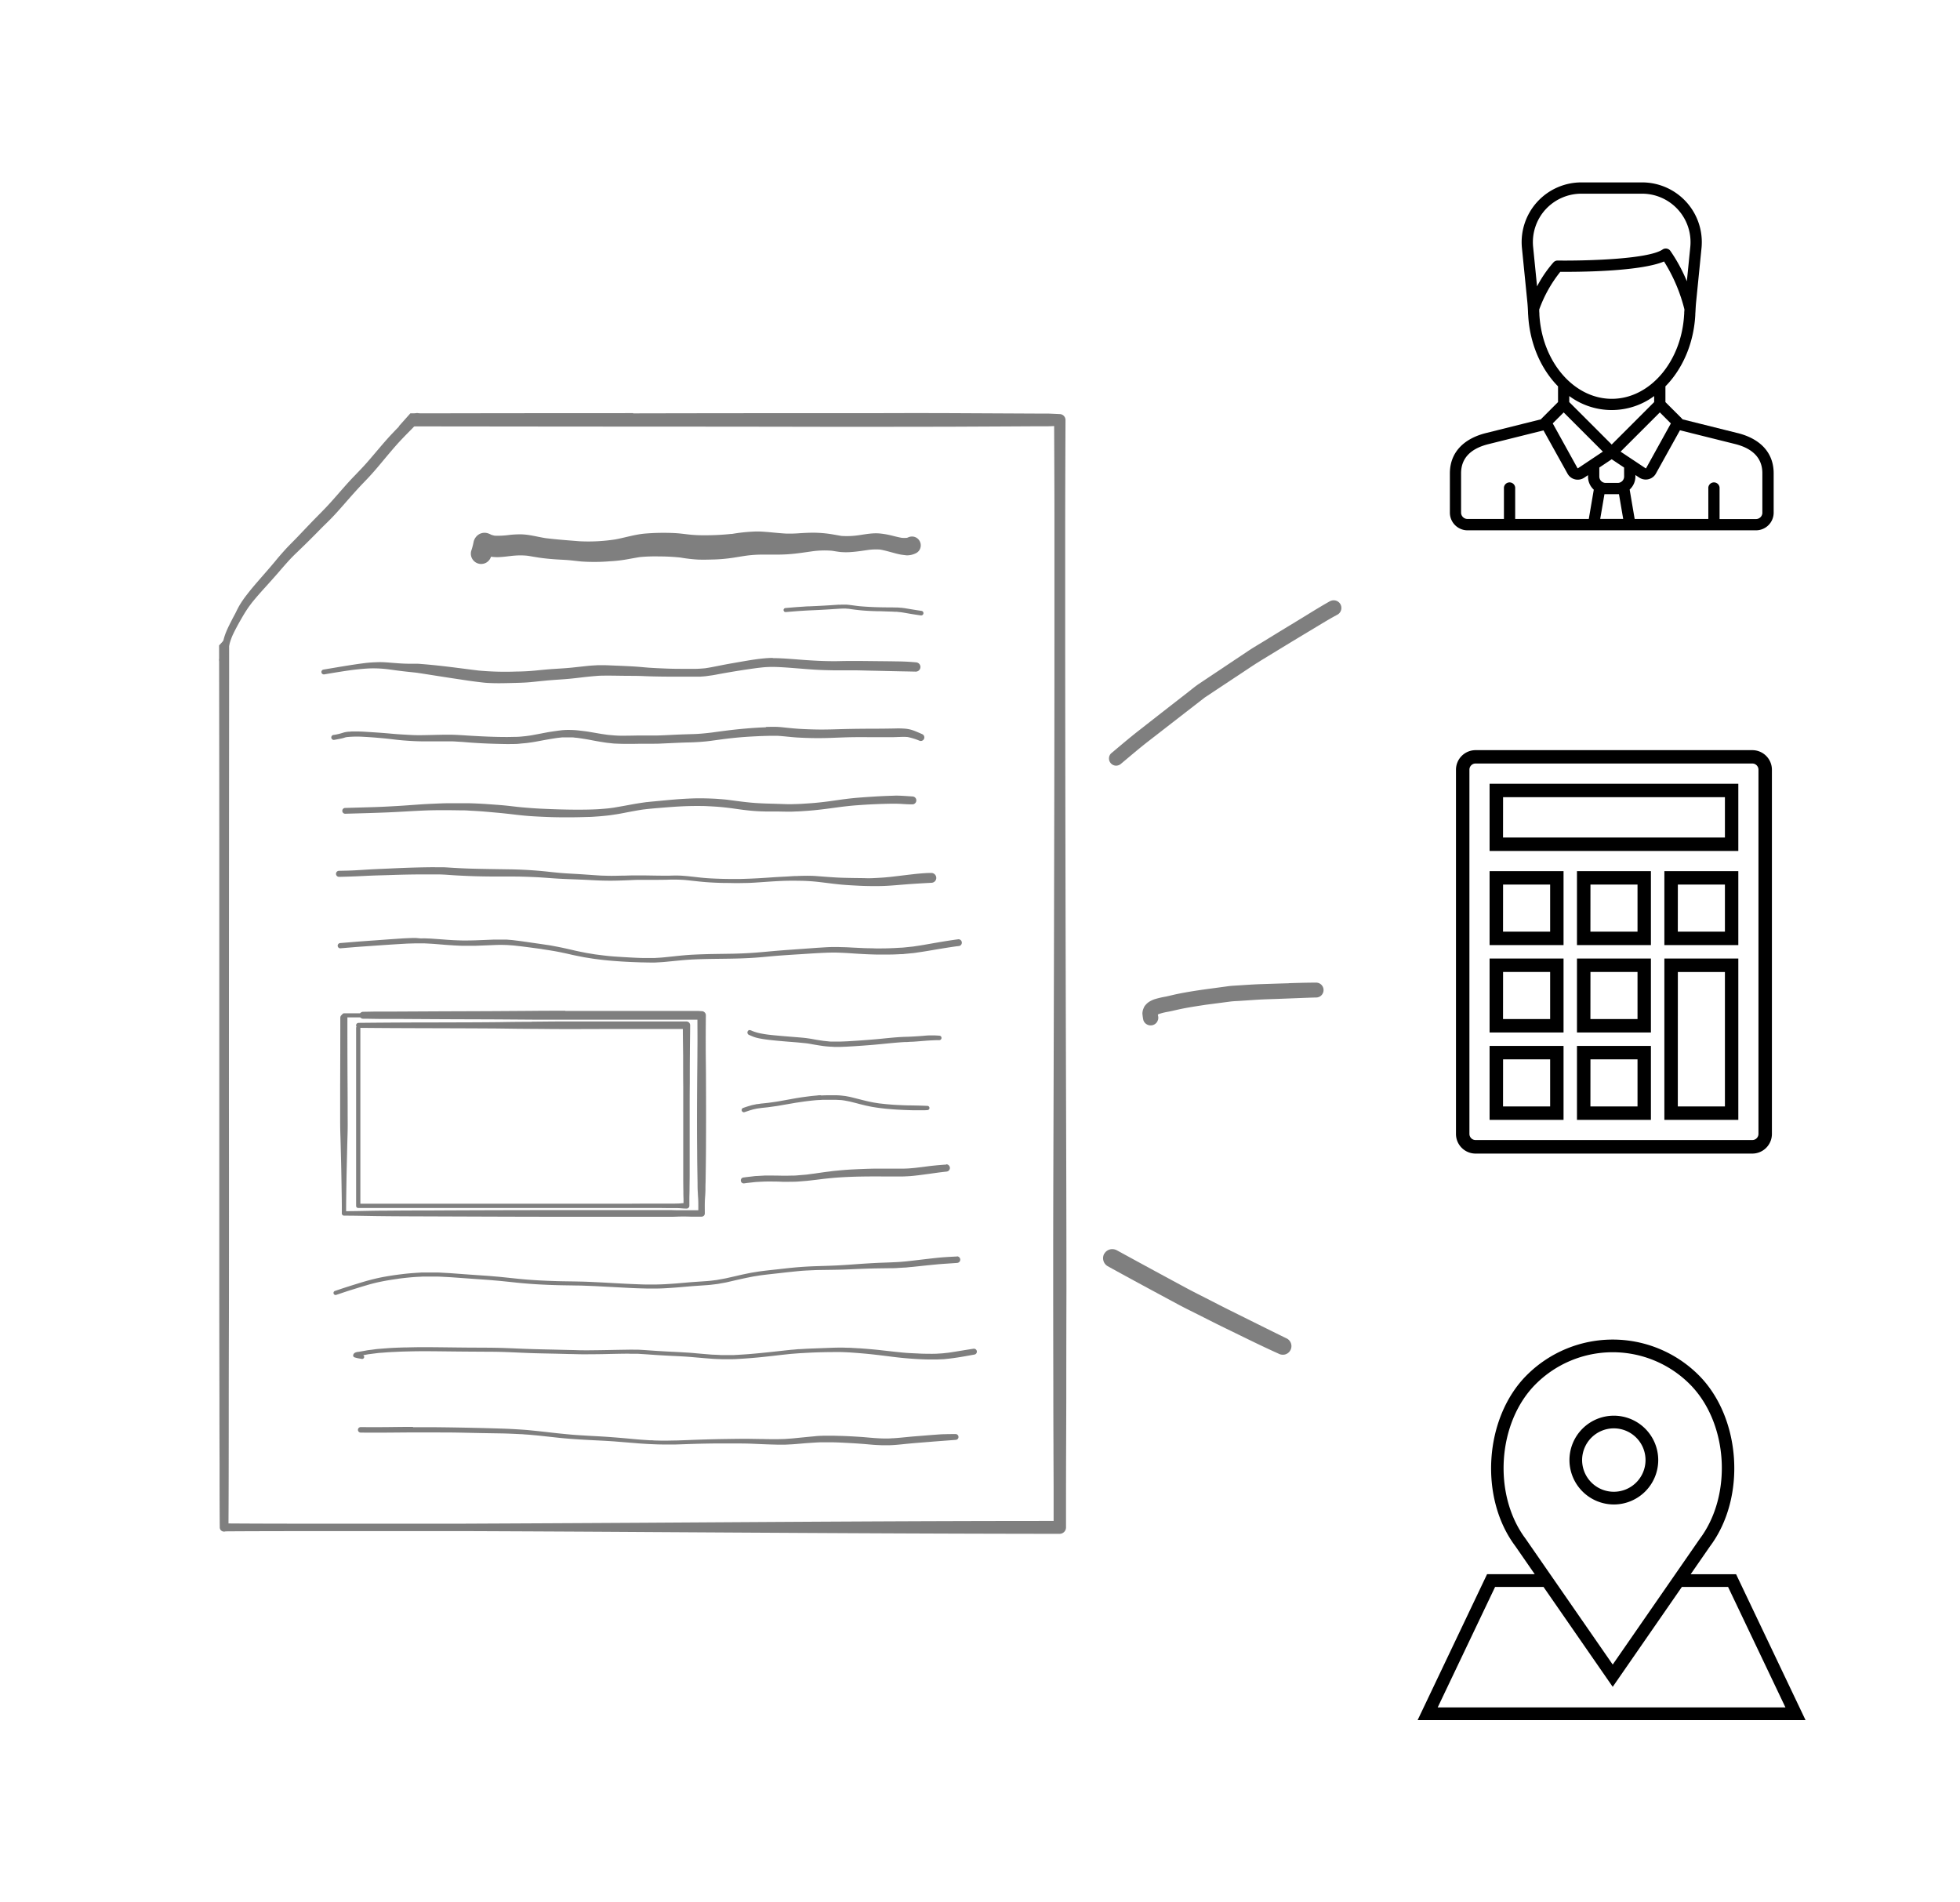 <svg id="Layer_13" data-name="Layer 13" xmlns="http://www.w3.org/2000/svg" viewBox="0 0 871.69 845.84"><defs><style>.cls-1{fill:#7f7f7f;}</style></defs><title>intelligent_tagging</title><path class="cls-1" d="M281.59,183.74q-46.16,0-92.32.09H182.5l-5.18,5.81,14.74,0q47.7.06,95.39.09,39.42,0,78.83.08h25.19q17,0,34-.05l23.29-.11,11.12-.06,5.48,0c1.16,0,2.31-.05,3.46-.11.06,14.65.14,29.3.13,43.95q0,23.6,0,47.2,0,47.31-.11,94.63-.09,47.54-.22,95.08c-.08,31.41-.23,62.84-.22,94.25q0,26.27.06,52.55,0,12.67.06,25.33c0,7.64.08,15.29.07,22.93,0,.05,0,.11,0,.17v10.85c-61.15,0-122.3.44-183.45.81q-40.15.23-80.31.41H192.93l-45.95,0c-15.12,0-30.24,0-45.36-.11.1-14.93.09-29.86.11-44.79q0-23.55.08-47.1.05-47.09,0-94.18,0-94.89.09-189.8,0-9.77,0-19.55l-.37.41q-2,2.27-4.09,4.52.07,45.15.08,90.29c0,31.41,0,62.81,0,94.21s0,62.82,0,94.24q0,28.42.07,56.83,0,14.13.06,28.25c0,9.47,0,18.95.09,28.43a1.89,1.89,0,0,0,.55,1.33,2,2,0,0,0,1.84.48l.25-.05c15.81-.11,31.63-.1,47.45-.12l46.88,0h10q41.94.16,83.88.43c60.89.36,121.79.75,182.68.79a2.86,2.86,0,0,0,2.83-2.83V666.31c0-.25,0-.5,0-.75,0-.05,0-.11,0-.16,0-14.53.09-29.06.12-43.59q0-23.78.07-47.56c0-31.56-.1-63.11-.2-94.67q-.29-94.85-.36-189.7,0-25.94,0-51.88c0-17.08.07-34.16.14-51.25a2.63,2.63,0,0,0-2.59-2.59l-5.13-.23c-.59,0-1.18,0-1.77,0h-1l-2.74,0-12-.06-24.27-.12q-16.76-.07-33.5,0H365.51q-42,0-83.93.09Z"/><path class="cls-1" d="M184.48,183.93a27.42,27.42,0,0,0-3.06,2,28.2,28.2,0,0,0-2.64,2.42q-2.2,2.19-4.33,4.45c-2.86,3-5.54,6.25-8.25,9.42-1.36,1.59-2.71,3.2-4.13,4.75s-2.94,3.12-4.43,4.67c-3,3.08-5.75,6.33-8.58,9.53-1.42,1.61-2.84,3.21-4.32,4.75s-3,3.08-4.52,4.62c-3.08,3.14-6.07,6.37-9.14,9.52-1.43,1.47-2.9,2.91-4.28,4.43s-2.92,3.28-4.32,5c-2.68,3.25-5.5,6.39-8.25,9.58-1.51,1.75-3,3.52-4.4,5.36a44.34,44.34,0,0,0-3.44,5c-.52.93-1,1.88-1.46,2.83s-.92,1.75-1.39,2.63c-1,2-2.05,3.92-2.9,6-.39.94-.73,1.88-1,2.85s-.54,2-.77,2.94c-.5,2.12-.87,4.27-1.3,6.41a1.51,1.51,0,0,0,1,1.83,1.49,1.49,0,0,0,1.83-1q.63-3.08,1.32-6.14a32.11,32.11,0,0,1,1.61-5c1.19-2.6,2.57-5.11,4-7.59.71-1.25,1.45-2.48,2.23-3.69s1.54-2.23,2.35-3.31c2.61-3.28,5.47-6.34,8.26-9.46,1.38-1.54,2.76-3.09,4.11-4.66s2.91-3.37,4.41-5,2.86-2.92,4.33-4.33,3.21-3.1,4.79-4.68,3-3,4.46-4.5,3.12-3.07,4.65-4.62c3-3.05,5.77-6.32,8.6-9.53q2.12-2.41,4.3-4.77c1.46-1.58,3-3.11,4.44-4.68,2.88-3.1,5.54-6.4,8.26-9.64,1.36-1.61,2.72-3.22,4.13-4.79s2.79-3,4.23-4.48c.92-.94,1.86-1.86,2.77-2.81.43-.45.85-.92,1.29-1.36.63-.63,1.29-1.22,2-1.8a2,2,0,0,0-1.42-3.38,2,2,0,0,0-1,.27Z"/><path class="cls-1" d="M325.32,237.44a109.86,109.86,0,0,1-12.26.61,58.41,58.41,0,0,1-6.56-.32c-2.12-.23-4.23-.54-6.37-.64a100.3,100.3,0,0,0-13.23.21c-4.5.39-8.84,1.78-13.27,2.6a78.64,78.64,0,0,1-16,.81c-5-.41-10.08-.76-15.09-1.39-3.59-.58-7.2-1.62-10.85-1.68a42.53,42.53,0,0,0-5.18.27,37,37,0,0,1-6.53.33,13.6,13.6,0,0,1-1.55-.43,8.57,8.57,0,0,0-1.48-.64,4.89,4.89,0,0,0-3.87.42,5.31,5.31,0,0,0-2.51,3.73,31.15,31.15,0,0,1-1,3.69,4.59,4.59,0,0,0,6.74,5.18,4.72,4.72,0,0,0,2.06-2.6,19.35,19.35,0,0,0,4,.16c1.51-.09,3-.27,4.51-.45A40.28,40.28,0,0,1,231,247a30,30,0,0,1,3.68.17c1.84.29,3.68.64,5.53.9,2.34.33,4.68.54,7,.7,1.77.12,3.54.18,5.3.32,2.09.17,4.16.45,6.24.64a84.09,84.09,0,0,0,12.63-.12,60.39,60.39,0,0,0,7.11-.79c2-.35,4-.73,6-1.06a73.51,73.51,0,0,1,8.7-.29,89.4,89.4,0,0,1,9.48.5,68.12,68.12,0,0,0,7.85.9c2.55.09,5.09,0,7.64-.07a71.36,71.36,0,0,0,7.95-.76c2.15-.33,4.3-.72,6.45-1a56.94,56.94,0,0,1,6.43-.39h3.19c1.37,0,2.73,0,4.1,0a71,71,0,0,0,7.46-.45c2.46-.28,4.92-.65,7.38-1a40.3,40.3,0,0,1,8.88-.26c1.2.19,2.41.4,3.62.54a29.17,29.17,0,0,0,5.29,0c2.4-.17,4.79-.56,7.18-.9a26.47,26.47,0,0,1,5.33-.17c2.13.37,4.18,1,6.27,1.54a29.94,29.94,0,0,0,3.14.73c.77.11,1.54.21,2.31.29a8.69,8.69,0,0,0,4.41-1.05,3.77,3.77,0,0,0,1.81-2.35,3.93,3.93,0,0,0-2.75-4.83,4.13,4.13,0,0,0-2.89.33l-.45.13a18.31,18.31,0,0,1-2.17,0c-1.41-.24-2.8-.59-4.19-.94a37.73,37.73,0,0,0-5.59-1c-3.2-.31-6.44.35-9.6.8a35.69,35.69,0,0,1-7.54.28c-2-.34-4-.74-6-1a55.57,55.57,0,0,0-6.34-.43c-2,0-3.94.1-5.9.21a57.74,57.74,0,0,1-6.37.18c-4-.21-8-.79-12.06-.93l-1.14,0a76,76,0,0,0-11,1.12Z"/><path class="cls-1" d="M343.49,292.61c-1.47,0-2.93.11-4.4.26-4.47.47-8.9,1.32-13.32,2.08-2,.34-3.93.71-5.89,1.1l-3.38.66c-1,.19-1.94.34-2.91.49-1.36.12-2.7.23-4.07.26s-2.81,0-4.21,0c-2.84,0-5.68,0-8.52-.11s-5.5-.23-8.25-.41c-1.26-.09-2.51-.22-3.76-.32q-2.21-.19-4.41-.3c-2.7-.14-5.4-.25-8.09-.36-1.45-.06-2.91-.14-4.37-.12-.7,0-1.41,0-2.11,0l-2.35.14c-1.41.08-2.82.25-4.23.4l-4.53.49c-2.79.3-5.59.45-8.39.63s-5.49.45-8.23.72-5.59.41-8.4.44a130,130,0,0,1-16.78-.44c-5.67-.68-11.33-1.48-17-2.1-2.74-.3-5.5-.58-8.25-.79-.65-.05-1.3-.12-2-.14s-1.52,0-2.29,0c-1.33,0-2.65,0-4-.07-2.77-.13-5.53-.41-8.29-.59a39.42,39.42,0,0,0-4,0c-1.42.05-2.84.14-4.25.3-5.68.69-11.31,1.68-17,2.63l-2.07.35a1.09,1.09,0,0,0-.76,1.33,1.11,1.11,0,0,0,1.34.76c4.26-.72,8.53-1.43,12.81-2,2.62-.3,5.24-.57,7.88-.65a54,54,0,0,1,7.94.45h0c2.14.29,4.27.59,6.41.84s4.09.43,6.13.67c5.55.84,11.09,1.75,16.65,2.58,2.81.41,5.61.87,8.42,1.24q2.36.31,4.73.57c1.32.14,2.65.18,4,.22,2.86.08,5.71,0,8.57-.07,2.68-.07,5.36-.12,8-.37,2.95-.28,5.89-.62,8.84-.86s5.74-.38,8.6-.65c2.68-.25,5.34-.61,8-.89,1.48-.15,3-.29,4.45-.4s3-.1,4.44-.11c2.77,0,5.54.07,8.31.09s5.45,0,8.18.15c5.57.21,11.14.25,16.71.21l4.27,0h1.83c.68,0,1.38,0,2.05,0,.86-.07,1.71-.1,2.57-.22l2.36-.33c1.36-.19,2.71-.48,4.06-.72q8.26-1.5,16.59-2.62l-.51.07c1.36-.16,2.73-.33,4.09-.41s2.73-.11,4.1-.07c3,.09,5.9.32,8.85.55s5.64.46,8.46.64,5.61.25,8.41.3c1.67,0,3.35,0,5,0h3.47c2.71,0,5.41.1,8.12.16,5.69.11,11.38.27,17.07.36l3.11.07a2.07,2.07,0,0,0,1.46-3.53,2.18,2.18,0,0,0-1.46-.61c-1.61-.14-3.23-.27-4.85-.33-1.45-.06-2.89-.08-4.33-.1-2.8-.05-5.59-.07-8.39-.1s-5.44-.06-8.16-.08c-2.89,0-5.78,0-8.67.08-5.6.09-11.2-.21-16.78-.64-2.89-.22-5.79-.46-8.69-.6-1.16-.06-2.33-.1-3.5-.1Zm-170.85,5,.22,0-.22,0Z"/><path class="cls-1" d="M340.71,323.45c-4.06.13-8.12.45-12.17.85s-8,.94-12,1.49c-2.69.32-5.38.6-8.09.68s-5.52.16-8.29.29-5.73.31-8.59.35c-1.18,0-2.36,0-3.53,0-1.54,0-3.07,0-4.61,0-2.25.05-4.49.08-6.74.09s-4.21-.19-6.31-.38c-1.21-.17-2.43-.33-3.64-.54l-4.37-.75c-1.54-.26-3.1-.44-4.65-.62a37.56,37.56,0,0,0-3.92-.27,29.37,29.37,0,0,0-4,.13c-1.55.18-3.09.4-4.63.63s-2.85.5-4.27.77l-4.21.79c-.94.17-1.9.29-2.85.42-1.31.12-2.64.29-4,.32-1.53,0-3.05.08-4.58.07-2.73,0-5.46-.07-8.2-.17q-4.46-.18-8.91-.46c-2.71-.17-5.41-.37-8.13-.39s-5.59.07-8.39.13-5.82.16-8.72,0-5.64-.29-8.46-.55-5.47-.46-8.21-.64l-4.42-.28c-1.48-.08-2.95-.11-4.43-.1-.62,0-1.25,0-1.86.09a10.64,10.64,0,0,0-3,.48,24.5,24.5,0,0,1-4.37,1,1.12,1.12,0,0,0-.78,1.37,1.13,1.13,0,0,0,1.37.78c1-.18,1.91-.35,2.86-.55.38-.08.77-.16,1.14-.27l.56-.18a6.08,6.08,0,0,1,1-.23c1.38-.13,2.75-.2,4.14-.21s2.7.06,4.05.14c2.79.15,5.57.39,8.34.65s5.37.64,8.06.87,5.64.41,8.48.45,5.59,0,8.39,0c1.56,0,3.11,0,4.67,0,1.38,0,2.74.13,4.11.2s2.55.19,3.82.29c1.51.11,3,.21,4.52.3q4.07.23,8.14.33c2.21.05,4.43.13,6.64.07,1.13,0,2.26,0,3.39-.14s2.47-.2,3.69-.37,2.15-.29,3.22-.48l3.44-.64q3.26-.61,6.54-1.09l2-.22c.38,0,.76,0,1.14,0l1.14,0c.39,0,.78,0,1.16,0l1.16,0c.39,0,.79.07,1.18.11l1.07.1c1.34.19,2.67.39,4,.61s2.56.48,3.84.71c1.53.29,3.06.53,4.6.77.61.09,1.22.16,1.84.22s1.5.19,2.26.22c1.46.06,2.91.13,4.36.13s2.7,0,4.05,0,2.7-.06,4.05-.05,2.79,0,4.19,0,2.78,0,4.17-.09l3.61-.16c2.71-.13,5.43-.25,8.15-.33,1.17,0,2.34-.06,3.51-.12,1.43-.07,2.84-.18,4.25-.31,1.22-.11,2.43-.28,3.64-.45l3.91-.53c2.72-.35,5.45-.66,8.19-.89s5.61-.38,8.42-.51c1.39-.06,2.78-.1,4.16-.13s2.62,0,3.93,0c2.81.17,5.61.54,8.41.73a157.89,157.89,0,0,0,16.6.13c2.63-.09,5.25-.21,7.88-.25s5.38-.05,8.07,0l8,0c1.34,0,2.69,0,4-.07l1.86-.06a22.42,22.42,0,0,1,2.94.06,28.89,28.89,0,0,1,5.39,1.69,1.58,1.58,0,0,0,1.79-.73,1.59,1.59,0,0,0,.16-1.22,1.53,1.53,0,0,0-.73-.95c-.93-.43-1.87-.82-2.82-1.22q-1.05-.44-2.15-.78a14.64,14.64,0,0,0-3.07-.53,37.16,37.16,0,0,0-4.22-.07q-4.12.08-8.25.1c-5.33,0-10.67.05-16,.2-2.83.09-5.66.17-8.48.17-2.68,0-5.35-.09-8-.21-2.83-.12-5.65-.4-8.47-.7-1.3-.14-2.61-.27-3.91-.29h-.91c-1.18,0-2.35,0-3.53.07Zm-24.46,2.38-.16,0,.16,0Zm-161.57,2-.13,0,.13,0Z"/><path class="cls-1" d="M397.17,353.89c-2.68.07-5.36.19-8,.35s-5.44.35-8.16.58-5.61.59-8.41,1l-4.35.61c-2.53.32-5.07.61-7.62.79-1.43.1-2.87.2-4.3.28s-2.91.11-4.37.15c-1.25,0-2.5,0-3.75-.07l-4.14-.13c-2.78-.07-5.55-.15-8.32-.35s-5.23-.5-7.84-.84h0l-4-.53c-1.23-.16-2.46-.25-3.69-.35-2.72-.22-5.45-.31-8.19-.34s-5.37.09-8,.24-5.59.41-8.38.67l-3.56.34c-1.43.14-2.85.25-4.27.43h0l-.32,0h.09c-2.3.31-4.59.66-6.88,1.09q-3.71.7-7.43,1.32h.11c-1.16.16-2.31.34-3.47.44-1.48.13-2.95.26-4.43.34-2.72.14-5.45.17-8.17.18-5.48,0-11-.17-16.45-.43-2.82-.13-5.63-.34-8.44-.59-2.62-.22-5.22-.59-7.83-.84s-5.36-.43-8-.62-5.57-.32-8.36-.39c-1.39,0-2.79,0-4.18,0l-3.83,0c-2.8,0-5.6.14-8.4.26-5.21.22-10.41.72-15.61,1-3.42.2-6.84.38-10.26.48l-12.44.36a1.29,1.29,0,0,0,0,2.58c6.25-.18,12.5-.33,18.75-.59,5.3-.22,10.59-.59,15.88-.82s10.61-.2,15.91-.11c1.39,0,2.79,0,4.18.1s3,.16,4.48.26c2.71.18,5.43.44,8.14.68s5.23.52,7.84.83,5.25.59,7.88.75c2.95.18,5.89.32,8.84.41,2.73.08,5.46.09,8.2.08s5.29-.08,7.93-.16c1.33,0,2.65-.12,4-.21,1.48-.1,2.95-.25,4.43-.4s2.79-.38,4.17-.58c1.23-.18,2.45-.43,3.67-.66,2.76-.53,5.52-1.06,8.3-1.48l.12,0c2.59-.32,5.19-.54,7.8-.75s5.5-.44,8.25-.59c2.58-.14,5.18-.22,7.76-.21,1.43,0,2.85,0,4.27.07s2.73.14,4.1.23c2.4.16,4.79.43,7.18.74,2.57.37,5.14.74,7.72,1s5.45.41,8.18.42l4.18,0c1.3,0,2.59.05,3.89.06h2.26c.8,0,1.62-.06,2.42-.09,1.27,0,2.54-.14,3.81-.21,5-.31,10-1,15-1.69,2.6-.33,5.21-.64,7.82-.83s5.3-.37,7.95-.48,5.37-.21,8.05-.23c1.38,0,2.75,0,4.13.1s2.64.16,4,.19h.77a1.77,1.77,0,0,0,1.25-3,1.84,1.84,0,0,0-1.25-.52c-2.49-.15-5-.37-7.46-.37Z"/><path class="cls-1" d="M192.77,385.68q-8.43.07-16.86.46c-4,.2-8.09.33-12.13.57-2,.12-4,.25-6,.36-2.32.13-4.64.16-7,.21a1.34,1.34,0,0,0,0,2.69c3.25-.07,6.49-.17,9.73-.33,2.81-.14,5.61-.27,8.42-.34s5.73-.18,8.59-.26,5.55-.12,8.32-.15q4.43,0,8.86,0c2.73,0,5.45.28,8.17.43q4.36.25,8.72.38c2.88.08,5.75.11,8.63.13,2.72,0,5.45,0,8.17,0,3,0,5.95.11,8.92.23,2.81.11,5.61.34,8.41.54s5.41.32,8.12.42,5.59.21,8.38.36c1.48.08,3,.16,4.45.21s3.06.08,4.6.09c2.71,0,5.44-.1,8.15-.21,1.45-.06,2.91-.15,4.36-.16l4.45,0c2.79,0,5.57,0,8.35-.06a71.28,71.28,0,0,1,8.27.13c2.95.3,5.88.67,8.84.91,2.73.22,5.47.33,8.21.39q2.37,0,4.73.07c1.47,0,2.93,0,4.4-.05,2.74,0,5.48-.22,8.21-.41,2.9-.2,5.8-.4,8.7-.52s5.6-.09,8.4-.05a83,83,0,0,1,8.59.62c2.83.33,5.64.72,8.48,1s5.62.42,8.44.57,5.82.19,8.73.16c3.72,0,7.44-.36,11.15-.66,4.16-.34,8.32-.57,12.48-.8a2.24,2.24,0,0,0,1.55-.64,2.18,2.18,0,0,0,.64-1.55,2.21,2.21,0,0,0-2.19-2.19c-1.66,0-3.31.11-5,.25-1.32.11-2.64.26-3.95.41-2.8.32-5.59.68-8.38,1-1.36.15-2.71.29-4.08.39-1.52.11-3,.19-4.57.26-1.3.06-2.61.06-3.91,0l-4.79-.06c-2.66-.05-5.34-.09-8-.25-2.88-.17-5.75-.41-8.63-.62s-5.84-.12-8.74,0c-1.34,0-2.67.13-4,.2l-4,.21c-2.84.16-5.68.39-8.52.55q-4.57.26-9.14.35c-2.7,0-5.4,0-8.09-.09s-5.66-.2-8.48-.5c-3-.31-5.95-.71-8.94-.89-1.75-.1-3.5-.06-5.25,0-.93,0-1.85,0-2.77,0-2.88,0-5.76-.08-8.64-.11-1.53,0-3.06,0-4.59,0-1.27,0-2.54.06-3.81.09-1.6,0-3.2.06-4.79.08s-2.9,0-4.35-.06c-1.24,0-2.48-.1-3.72-.18l-4.66-.32c-2.89-.21-5.78-.35-8.67-.53s-5.59-.48-8.37-.78q-8.22-.87-16.48-1c-5.84-.09-11.67-.16-17.51-.32-2.81-.08-5.63-.23-8.44-.4-1.31-.07-2.62-.18-3.93-.21q-1.6,0-3.2,0Z"/><path class="cls-1" d="M184.95,417.15c-.48,0-1,0-1.45,0l-3.15.13c-1.51.07-3,.19-4.53.29-2.7.17-5.39.39-8.09.58-3,.21-6,.42-9.05.66l-7.32.6a1.22,1.22,0,0,0-.82.34,1.16,1.16,0,0,0,.82,2c3.33-.28,6.66-.57,10-.8l9.64-.67q4.53-.31,9.06-.57c1.52-.09,3-.11,4.57-.16.74,0,1.48,0,2.22,0s1.28,0,1.92,0c1.59.08,3.18.16,4.77.28l4.73.39,1.89.13c.65,0,1.31.11,2,.13,1.45.06,2.91.16,4.36.15s3.07,0,4.61,0l4.79-.18,4.5-.18c1.5-.06,3-.05,4.48,0,.55,0,1.11.05,1.66.09s1.25.08,1.87.14q2.32.24,4.64.53c2.69.34,5.38.71,8.07,1.07l-.3,0c2.82.41,5.64.83,8.44,1.41,1.53.32,3.05.64,4.58,1s3,.63,4.49.93c.55.11,1.09.23,1.64.32l2.88.46c1.54.25,3.08.43,4.63.62,3,.36,5.94.57,8.92.77s5.93.3,8.9.4c1.3,0,2.61.07,3.91.06h.71c.48,0,1,0,1.43,0l2.8-.16c1.27-.07,2.53-.22,3.79-.34l4.9-.48c2.74-.26,5.5-.41,8.25-.5,6-.2,12-.15,18-.34,2.83-.09,5.66-.24,8.48-.47s5.85-.55,8.77-.77c3.09-.23,6.17-.43,9.25-.62s6-.4,9-.55,5.83-.27,8.74-.15c1.7.07,3.38.16,5.07.27,1.29.09,2.59.18,3.88.25,1.5.08,3,.17,4.51.22l2.61.08c.64,0,1.29,0,1.93,0,1.53,0,3.05,0,4.58,0s3.1-.1,4.66-.17c.52,0,1.05,0,1.57-.09l2.93-.28c.59-.05,1.18-.1,1.77-.19l2.77-.41c3-.44,6-1,9-1.48,2.29-.38,4.59-.74,6.89-1.06h-.07l.12,0,.28,0-.18,0,.59-.08.4-.05a1.51,1.51,0,0,0,.67-.39,1.52,1.52,0,0,0,0-2.14,1.44,1.44,0,0,0-1.07-.45c-3.62.48-7.23,1.07-10.84,1.7l-4.75.83c-1.5.26-3,.47-4.51.7l-4.22.44c-.72.08-1.46.09-2.19.13s-1.34.09-2,.12c-1.46.05-2.91.13-4.37.14s-2.94.07-4.41,0-3.07-.05-4.6-.11l-4.91-.23c-1.32-.07-2.64-.16-4-.19l-2.7-.07c-.77,0-1.54,0-2.3,0-1.36,0-2.71.07-4.07.16s-3,.18-4.43.29l-9.59.69c-3,.21-5.94.43-8.91.7s-5.8.54-8.71.74-5.65.31-8.48.38c-3,.06-6,.09-9,.14s-6.1.15-9.15.3c-2.71.14-5.43.41-8.13.7l-4.64.48c-.57.05-1.13.11-1.69.14l-1.56.1c-.3,0-.61.05-.91.06l-2.52,0c-.69,0-1.38,0-2.08,0-1.36,0-2.71-.06-4.06-.12q-4.76-.23-9.51-.56c-2.82-.2-5.61-.58-8.41-.94l-2.09-.35c-.73-.12-1.46-.22-2.19-.37-1.4-.29-2.81-.55-4.2-.86-2.91-.67-5.83-1.36-8.77-1.91l-2.23-.42c-.8-.15-1.61-.25-2.42-.37-1.54-.24-3.08-.46-4.62-.68-2.77-.39-5.54-.83-8.32-1.16-.68-.08-1.35-.18-2-.24l-2.49-.21c-.32,0-.64,0-1,0l-1.34,0c-.78,0-1.57,0-2.34,0-1.28,0-2.56.07-3.84.12l-4.77.19c-1.57.05-3.14.08-4.71.09-.54,0-1.07,0-1.61,0l-3-.1c-2.77-.1-5.53-.36-8.3-.55l-2.55-.18c-.79-.05-1.59-.06-2.39-.1s-1.59,0-2.38,0Zm79.51,7.16.13,0-.13,0Zm161.08-3.64h-.05l.15,0Z"/><path class="cls-1" d="M333.27,458.07a1.16,1.16,0,0,0-.82,1.43,1.13,1.13,0,0,0,.54.7q1.18.53,2.4,1a18.77,18.77,0,0,0,2.65.67c1.77.34,3.57.56,5.36.75,1.63.17,3.25.32,4.88.46,2.23.21,4.47.35,6.7.55l3.56.35c.51.07,1,.13,1.53.23l1.78.32c1.3.23,2.61.43,3.91.62s2.39.28,3.59.35c.56,0,1.12.08,1.68.09l2.24,0c.57,0,1.15,0,1.73-.05l1.46-.05c1.27-.07,2.54-.14,3.8-.22q3.82-.25,7.64-.56c4.82-.4,9.62-1,14.45-1.27.58,0,1.16,0,1.75-.06s1.24-.06,1.86-.09c1.13-.06,2.26-.16,3.38-.25,2.4-.2,4.8-.38,7.22-.44l1.17,0a1,1,0,1,0,0-2c-.78-.05-1.55-.1-2.33-.12-.58,0-1.17,0-1.75,0-1.17,0-2.34.14-3.51.23-2.43.18-4.86.34-7.3.4-4.72.12-9.41.76-14.12,1.15-2.46.2-4.92.4-7.38.56l-3.91.25c-1.29.07-2.58.12-3.87.16-.57,0-1.15,0-1.72,0s-1.08,0-1.62,0-1.27,0-1.89-.11l-2.09-.21c-1.18-.17-2.36-.35-3.53-.55l-1.77-.32c-.6-.11-1.2-.19-1.8-.28-1.29-.19-2.59-.29-3.88-.4l-3.33-.27c-1.32-.11-2.64-.21-4-.33-2.3-.21-4.61-.39-6.89-.7h0c-1.1-.15-2.19-.34-3.27-.57a20.85,20.85,0,0,1-3.25-1l-.41-.19a1.5,1.5,0,0,0-.61-.16,1.06,1.06,0,0,0-.28,0Zm7.9,1.91.22,0-.22,0Zm25.12,2.83.23,0-.23,0Z"/><path class="cls-1" d="M365.12,487.09c-.54,0-1.07,0-1.61.1l-2,.19c-1.12.11-2.24.27-3.36.41-2.09.27-4.17.61-6.25,1l-5.57,1c-1.55.26-3.1.47-4.66.68l-2.8.3c-.36,0-.71.09-1.06.14l-.91.12c-.21,0-.43,0-.64.09l-1.5.31c-.43.09-.85.22-1.27.34-1,.29-2,.62-2.93.95a1,1,0,0,0-.69,1.21,1,1,0,0,0,1.21.69l2.39-.79c.27-.09.55-.16.82-.24s.55-.18.82-.23c.59-.12,1.19-.29,1.8-.37l1.89-.26c1.07-.12,2.15-.21,3.22-.36l3.52-.49c.46-.07.93-.16,1.39-.24l2.25-.39,2.93-.5c.84-.14,1.67-.3,2.51-.42l3.23-.48c2.08-.25,4.16-.52,6.25-.63.58,0,1.16-.08,1.75-.09l1.92,0c1,0,2,0,3,0,.41,0,.82,0,1.23,0l1.58.09c.73,0,1.45.15,2.18.25l1.76.34c.48.09,1,.22,1.44.34,1.1.27,2.19.55,3.28.84l1.46.36c.46.11.92.24,1.39.34,1,.21,2.08.46,3.13.63s2.38.38,3.58.52l1.79.21c.59.07,1.18.11,1.77.16q3.17.28,6.36.41c1.65.07,3.3.13,5,.16.83,0,1.67,0,2.5,0,1.1,0,2.2,0,3.31-.08a.94.94,0,0,0,0-1.87c-2.43-.12-4.87-.17-7.3-.21-2.19,0-4.38-.12-6.56-.22-1.29-.06-2.56-.17-3.84-.28s-2.54-.26-3.81-.4l-1.61-.25c-.42-.07-.84-.12-1.25-.21-1.08-.22-2.16-.43-3.23-.7-2.2-.54-4.38-1.11-6.57-1.65-.6-.14-1.22-.24-1.82-.36s-1.12-.16-1.68-.23a27.21,27.21,0,0,0-3-.22l-2.56,0c-1.36,0-2.71,0-4.07.1Z"/><path class="cls-1" d="M420.8,517.93q-2.92.19-5.82.49c-1.6.16-3.2.4-4.79.59l-2.79.34c-.94.11-1.89.18-2.83.26s-1.65.09-2.47.12-1.66,0-2.5,0h-3.48c-2.22,0-4.45,0-6.67,0-3.48.05-7,.2-10.43.37-2.66.13-5.32.38-8,.64-.64.06-1.28.16-1.92.24l-2.31.29-3.89.55H363l-2.68.35c-.69.09-1.38.2-2.07.26l-3.19.26c-.61.05-1.23.12-1.84.13-1.72,0-3.45.1-5.16.06s-3.73-.07-5.59-.07c-.77,0-1.54,0-2.3,0l-3.6.2c-.75,0-1.49.14-2.24.22-1.3.14-2.59.29-3.88.47a1.28,1.28,0,0,0-.8.61,1.33,1.33,0,0,0,.48,1.82,1.45,1.45,0,0,0,1,.13l.83-.12c.88-.11,1.76-.19,2.64-.29.65-.07,1.29-.15,1.94-.19,1.77-.09,3.53-.21,5.3-.2s3.78,0,5.67.1,3.54,0,5.31,0,3.41-.2,5.11-.32,3.31-.36,5-.54c1.5-.17,3-.39,4.48-.54,1.77-.18,3.54-.36,5.32-.48,6.89-.48,13.8-.5,20.71-.46l5.17,0h2.54c.86,0,1.71-.06,2.56-.1,1.57-.07,3.13-.25,4.69-.44q2.73-.34,5.46-.72l3.1-.43c1.29-.17,2.58-.33,3.87-.47a1.73,1.73,0,0,0,1.15-.48,1.62,1.62,0,0,0,.48-1.15,1.65,1.65,0,0,0-1.55-1.63Zm-57.89,3.94-.28,0,.28,0Z"/><path class="cls-1" d="M425.64,558.81c-3.08.14-6.17.3-9.23.63-2.9.31-5.8.66-8.69,1s-5.93.71-8.91.86q-2.43.12-4.84.21c-1.37.05-2.74.09-4.11.16q-4.39.22-8.77.54c-3.12.23-6.23.45-9.36.6-2.85.13-5.7.21-8.55.3s-6,.26-9,.52-5.75.59-8.62.91-5.91.61-8.84,1.07l-2.29.37c-.84.14-1.69.33-2.53.5-1.5.3-3,.64-4.5,1l-4.43,1c-.49.11-1,.19-1.47.28l-2.9.52h0c-1.35.16-2.7.35-4.05.45l-4.93.34c-2.85.19-5.7.46-8.54.7-1.59.13-3.19.23-4.79.33s-3.05.13-4.59.17c-.53,0-1.06,0-1.6,0h-.77c-.51,0-1,0-1.54,0-1.53,0-3.05-.07-4.58-.13-5.87-.21-11.74-.61-17.62-.89-1.65-.08-3.3-.16-4.95-.22-1.46-.05-2.93-.08-4.39-.11-2.87-.06-5.75-.07-8.62-.16-6-.18-11.91-.48-17.84-1.11l-4.47-.47c-1.5-.15-3-.32-4.49-.44s-3.11-.28-4.66-.38l-4.86-.33q-4.72-.33-9.43-.69c-1.33-.1-2.67-.18-4-.25s-2.64-.18-4-.17l-5.52,0c-.56,0-1.12,0-1.68.07q-1.55.08-3.1.2c-2.26.16-4.51.43-6.75.72-2,.27-4,.57-6,.94-2.26.41-4.5.93-6.72,1.53-2.05.55-4.08,1.18-6.11,1.81-2.18.68-4.36,1.36-6.52,2.09l-2.48.84a.92.92,0,0,0,.49,1.78c2.16-.72,4.3-1.46,6.47-2.14,2.37-.73,4.73-1.48,7.11-2.17q3.32-1,6.69-1.66c2.43-.5,4.89-.87,7.35-1.21l-.17,0c2-.27,4.1-.5,6.16-.68,1-.09,2.06-.15,3.1-.21.73,0,1.46-.09,2.19-.1l5.52,0c1.32,0,2.65.09,4,.16s2.67.14,4,.24l9.43.68,4.86.34c1.55.11,3.11.25,4.66.38s3,.29,4.49.44l4.47.47c2.88.3,5.77.53,8.66.71,3.06.19,6.12.31,9.18.4,2.88.08,5.75.1,8.62.16,1.46,0,2.93.05,4.39.11q2.48.09,4.95.21l8.73.46c3,.16,5.92.33,8.89.44,1.53.05,3.05.09,4.58.13.69,0,1.37,0,2.06,0s1.24,0,1.86,0c1.53,0,3.06-.07,4.59-.16s3.19-.2,4.79-.33c2.85-.23,5.69-.5,8.54-.7l4.93-.34c1.42-.1,2.83-.3,4.24-.47.73-.09,1.45-.25,2.18-.38s1.49-.24,2.23-.41l4.32-1c1.71-.38,3.42-.77,5.14-1.11.84-.17,1.67-.35,2.51-.49l2.87-.46h0c1.45-.19,2.9-.37,4.36-.53l3.93-.44c3.14-.36,6.27-.69,9.42-1,1.35-.12,2.7-.19,4-.25s2.93-.15,4.4-.17c3.09-.05,6.19-.08,9.29-.15,2.85-.06,5.7-.22,8.54-.33s5.77-.21,8.65-.25l5-.07c1.26,0,2.53,0,3.79-.12l2.7-.16c.75,0,1.5-.12,2.25-.19,1.34-.11,2.68-.25,4-.39q4.13-.45,8.27-.84c1.41-.14,2.83-.23,4.25-.33l4.71-.32a1.52,1.52,0,0,0,1-.43,1.47,1.47,0,0,0-1-2.5Z"/><path class="cls-1" d="M180.41,599.24c-2.85.08-5.71.17-8.55.39l-3.59.28c-.92.07-1.84.22-2.75.34s-1.62.18-2.41.32c-1.19.22-2.37.43-3.57.63a4.16,4.16,0,0,0-1.51.34,1.84,1.84,0,0,0-.52.32,1.79,1.79,0,0,0-.33.5.93.93,0,0,0-.09.69.9.9,0,0,0,.63.63c.5.15,1,.29,1.52.39s1.06.18,1.59.27a.91.91,0,0,0,1.11-.63.94.94,0,0,0-.42-1l2.35-.43,4.25-.54c.64-.08,1.3-.1,1.95-.15l2.84-.22c.46,0,.93-.05,1.4-.07l3.27-.15c1.46-.07,2.93-.09,4.39-.13,5.78-.16,11.56-.06,17.34,0,6.25.08,12.5.11,18.74.15,6,0,11.91.38,17.86.59,2.94.11,5.88.16,8.82.22s5.73.14,8.59.21c1.44,0,2.88.07,4.32.09s3,.05,4.44,0q4.61,0,9.22-.13l4.5-.09c1.48,0,3-.07,4.43,0l2.87,0c.59,0,1.18.05,1.78.09q2.36.14,4.71.31c3.1.23,6.2.4,9.3.55,2.7.13,5.41.25,8.11.47l5,.43c1.53.14,3.07.25,4.6.37s3,.14,4.48.2c.41,0,.82,0,1.24,0l3.18,0c1.48,0,3-.13,4.45-.21s3-.21,4.5-.33c3-.24,6.05-.57,9.07-.91l4.34-.5,1.73-.18c.73-.07,1.46-.17,2.19-.23,1.48-.11,3-.25,4.44-.33s3.13-.18,4.69-.25,3.16-.12,4.74-.16,3.12-.06,4.68-.07h2.38c.52,0,1,0,1.55,0,1.41.06,2.83.1,4.24.2,3.05.22,6.11.46,9.16.79s6.19.72,9.28,1.11c2.81.36,5.63.64,8.46.84s5.76.36,8.64.36h.84c.53,0,1.06,0,1.59,0l2.68-.11c.79,0,1.57-.14,2.36-.21s1.41-.16,2.12-.25c3.3-.43,6.57-1.05,9.85-1.64a1.31,1.31,0,0,0,.8-.62,1.36,1.36,0,0,0,.13-1,1.34,1.34,0,0,0-.62-.8,1.45,1.45,0,0,0-1-.13c-3.57.55-7.13,1.17-10.7,1.71l-2.33.26c-.71.08-1.43.12-2.14.16s-1.21.08-1.81.09c-.76,0-1.52.05-2.29,0-1.55,0-3.09,0-4.63-.09s-3.12-.14-4.68-.23c-1.3-.08-2.6-.19-3.9-.33q-2.43-.25-4.85-.52l-4.67-.52c-1.46-.16-2.94-.29-4.41-.42s-2.87-.23-4.31-.33c-.6,0-1.21-.07-1.81-.1-.76,0-1.52-.11-2.29-.12-1.42,0-2.85-.1-4.27-.08-1.59,0-3.18.05-4.77.11l-9.22.35c-1.4.06-2.8.16-4.2.23-.77,0-1.54.12-2.31.18s-1.25.09-1.88.16c-3.08.32-6.15.68-9.23,1s-6.13.63-9.2.87c-1.5.12-3,.21-4.49.3l-2.09.12c-.5,0-1,0-1.51,0H324l-2.45,0c-.61,0-1.23,0-1.84-.07l-2.65-.11c-.61,0-1.22-.09-1.83-.13q-2.4-.19-4.8-.41c-1.34-.12-2.69-.25-4-.34-2.95-.18-5.9-.34-8.85-.48-3.16-.16-6.32-.36-9.48-.59-1.47-.11-2.94-.19-4.41-.27-.56,0-1.12,0-1.68,0-.77,0-1.54-.05-2.31,0q-4.37.06-8.73.15-4.73.09-9.46.13c-1.64,0-3.28,0-4.91-.06s-3-.07-4.56-.11c-2.94-.07-5.89-.15-8.83-.21s-5.89-.14-8.83-.24-6-.25-8.93-.36c-5.75-.23-11.52-.19-17.28-.23-6.34-.05-12.68-.16-19-.19h-.68c-2.68,0-5.35.06-8,.13ZM159.53,603l-.16,0,.11,0Z"/><path class="cls-1" d="M183.67,634.58c-3.79,0-7.59.06-11.38.1q-5.94.06-11.88,0a1.22,1.22,0,0,0,0,2.44c6.68.09,13.36,0,20-.05,5.7-.05,11.4,0,17.1,0s11.35.18,17,.28l8.52.14c2.9.05,5.8.2,8.7.34.58,0,1.15.08,1.73.12.73.05,1.46.09,2.19.15,1.36.13,2.72.24,4.09.38l9.21,1c5.76.58,11.54.87,17.32,1.16,2.7.14,5.4.28,8.09.5l8.74.71c1.48.13,3,.22,4.45.31s3,.14,4.46.2,2.76.05,4.13.07c.7,0,1.39,0,2.09,0s1.29,0,1.93,0c2.89-.09,5.77-.2,8.66-.29s6.06-.14,9.09-.18q4.06,0,8.13,0c2.9,0,5.8,0,8.71.13s5.55.25,8.33.33l2.59.07c.69,0,1.38,0,2.07,0,.52,0,1,0,1.56,0l2.89-.15c1.36-.07,2.71-.21,4.06-.32s2.64-.23,4-.31c1.57-.11,3.14-.2,4.71-.27.69,0,1.38,0,2.07,0s1.39,0,2.09,0c2.89,0,5.77.18,8.66.33q4.07.22,8.14.57c1.32.12,2.65.25,4,.31l2.54.11c.71,0,1.42,0,2.13,0,2.77,0,5.53-.32,8.28-.6,3.51-.35,7-.61,10.54-.9,3.86-.32,7.72-.59,11.58-.89a1.36,1.36,0,0,0,.92-.38,1.3,1.3,0,0,0-.92-2.21c-1.65,0-3.3,0-5,.07-1.33,0-2.66.13-4,.22-2.79.2-5.58.45-8.37.66s-5.59.53-8.39.77l-1.8.13c-.7,0-1.41.1-2.11.11l-2.59,0c-.68,0-1.37-.05-2-.08-2.73-.13-5.46-.45-8.19-.63s-5.68-.34-8.52-.43c-1.37,0-2.75-.09-4.12-.09h-2.4c-.75,0-1.5,0-2.25.06-1.35,0-2.7.17-4,.29-1.56.14-3.12.3-4.68.45l-4,.4c-.71.07-1.44.11-2.16.16s-1.18.1-1.77.11l-2.61.07c-.65,0-1.31,0-2,0-1.5,0-3,0-4.48-.06-2.84,0-5.68-.11-8.52-.1s-5.76.06-8.64.1c-5.69.08-11.38.26-17.07.49l-4.52.16c-1.44,0-2.87.05-4.31.07s-2.85,0-4.27-.06c-.59,0-1.19,0-1.79-.07s-1.39,0-2.08-.08c-1.6-.1-3.19-.21-4.78-.34-1.25-.1-2.49-.22-3.73-.34q-4.56-.42-9.12-.75c-2.87-.21-5.75-.35-8.62-.51l-4.34-.26c-1.31-.08-2.62-.17-3.92-.29-2.82-.26-5.64-.54-8.45-.86-3.07-.36-6.14-.7-9.21-1-2.84-.29-5.69-.45-8.54-.61s-5.66-.22-8.49-.31c-5.68-.17-11.36-.28-17-.38-3.18-.05-6.36-.09-9.54-.12h-3.13l-5.78,0Z"/><path class="cls-1" d="M373.26,268.91l-3.16.21c-2.25.15-4.51.28-6.77.39l-3.55.16c-1.13,0-2.26.13-3.39.19-2.34.14-4.67.35-7,.55a.94.94,0,0,0-.64.26.9.9,0,0,0,.64,1.54c2.57-.21,5.15-.43,7.73-.59,1-.06,2.08-.12,3.12-.17l3.36-.15q3.49-.17,7-.41l3.12-.2c.51,0,1-.05,1.54-.05h.29c.16,0,.33,0,.49,0l1,.09c.49,0,1,.12,1.47.18l1.56.21c1.14.14,2.27.27,3.41.37,2.13.18,4.26.27,6.39.33,1.89,0,3.78.1,5.67.16.8,0,1.6.05,2.4.1.48,0,1,0,1.44.08l1.35.13c1.28.19,2.54.42,3.82.64,1.61.28,3.23.52,4.85.75a1.13,1.13,0,0,0,.79-.11,1,1,0,0,0,.47-.61,1,1,0,0,0-.1-.79,1,1,0,0,0-.61-.47c-2.43-.35-4.86-.76-7.29-1.17-.61-.1-1.22-.16-1.83-.24-.24,0-.49,0-.73-.05l-.75-.05c-1.07,0-2.15-.06-3.23-.06-4.46,0-8.92-.11-13.36-.49-2.15-.18-4.27-.58-6.43-.75-.34,0-.68,0-1,0-.68,0-1.36,0-2,.09Z"/><path class="cls-1" d="M251.41,449.52c-5.17,0-10.35,0-15.52.06l-15.41.1c-10.29.06-20.58.07-30.86.13l-13.9.07-7.12,0c-2.37,0-4.75.07-7.13.1a1.54,1.54,0,1,0,0,3.08c2.58,0,5.16.09,7.74.1l7.77,0,15,.09c10.34.07,20.67.07,31,.13l15.39.11c5.16,0,10.32,0,15.48,0q15.27,0,30.54,0l14.08,0,6.87,0h4.83c0,4.31.07,8.62,0,12.93,0,5.11-.09,10.21-.12,15.32-.07,10.15-.11,20.31,0,30.46,0,4.75.12,9.49.18,14.23,0,1.07,0,2.14.07,3.22s.1,2.05.18,3.08.09,2.21.09,3.32v2.2c-1.93,0-3.86,0-5.79,0-1,0-2.07,0-3.11,0s-2.3-.06-3.45-.08c-2.5,0-5,0-7.52,0H253.08q-30.91,0-61.82.16-9.85,0-19.7.09c-5.88,0-11.75.22-17.63.24,0-4.52.09-9,.16-13.57.08-5.11.23-10.22.34-15.34.05-2.44.15-4.87.19-7.31s0-4.83,0-7.25q0-7.58-.06-15.16-.07-13.71-.05-27.41a1.58,1.58,0,0,0-3.16,0q0,15.31-.07,30.62,0,7.55,0,15.1,0,3.63.13,7.25c.08,2.52.13,5,.2,7.57.13,4.49.21,9,.28,13.48.07,4.33.17,8.66.13,13a1,1,0,0,0,1,1c4.73,0,9.45.12,14.17.19,5,.07,10,.1,14.95.12l30.78.11q30.71.12,61.43.09h19.46c1.59,0,3.18,0,4.77,0,1.38,0,2.76-.09,4.14-.11s2.88,0,4.32.05c1.68,0,3.36,0,5,0a1.43,1.43,0,0,0,1.42-1.42c0-2.39-.08-4.79.11-7.17.08-1,.14-2.06.17-3.09,0-1.2,0-2.4.06-3.6.07-5,.16-10.07.18-15.11q.08-15.24,0-30.48c0-4.8-.1-9.61-.11-14.41s0-9.5.06-14.26a1.83,1.83,0,0,0-.54-1.31,1.94,1.94,0,0,0-1.31-.54c-.56,0-1.13-.09-1.69-.1h-5.56l-7.47,0-15.29,0h-9.94l-20.68,0Z"/><path class="cls-1" d="M153,450.66a.91.91,0,0,0-.9.9v2.24a.9.9,0,0,0,1.8,0v-1.34h16.27a.9.9,0,0,0,0-1.8Z"/><path class="cls-1" d="M236.48,454.44q-7,0-14,.13c-9.32.11-18.63.11-28,.14-11.66,0-23.31.07-35,.19a1.12,1.12,0,0,0-1.11,1.11,1.08,1.08,0,0,0,.19.61.89.89,0,0,0-.18.54v79.17a.91.91,0,0,0,.9.9H269.05c6.14,0,12.28,0,18.41,0,3.13,0,6.26,0,9.39.06,1.38,0,2.77,0,4.16,0,.72,0,1.45.05,2.17.11s1.43.09,2.16.11a1.26,1.26,0,0,0,1.25-1.25c0-1.09,0-2.17,0-3.26s.05-2.29.07-3.43c0-2.2.05-4.41.06-6.61q0-6.76,0-13.51c0-4.64,0-9.28,0-13.93s0-9.24.05-13.86c0-4.38,0-8.76.05-13.14,0-4.2.11-8.39.12-12.58a1.67,1.67,0,0,0-1.66-1.66c-9.09,0-18.19,0-27.28,0H250.43c-4.65,0-9.3.07-13.95.1Zm-76.21,27.22V457.12c18.51.19,37,.15,55.52.26,4.67,0,9.33.09,14,.14s9.24.06,13.86.11c9.27.09,18.55,0,27.82,0,10.74,0,21.48,0,32.22,0,0,3.93.08,7.85.12,11.78,0,4.66,0,9.31.05,14,0,9.27,0,18.54,0,27.81q0,6.32,0,12.65,0,3,.06,6c0,1.06,0,2.11.07,3.17,0,.68,0,1.37,0,2.05h-.26c-.46,0-.92.09-1.37.12-1.05.06-2.11.07-3.16.08l-6.44,0c-4.44,0-8.87,0-13.31.05-9,0-18,0-26.93,0H160.27V481.66Z"/><path class="cls-1" d="M591.43,267.41c-3.45,1.94-6.82,4-10.21,6.09-3.24,2-6.46,3.95-9.7,5.91q-4.58,2.79-9.15,5.61c-2.45,1.5-4.95,2.94-7.34,4.54l-21.7,14.49c-1.69,1.13-3.26,2.45-4.86,3.7l-11.79,9.17-10.23,8c-4.2,3.27-8.22,6.73-12.3,10.14a3.09,3.09,0,0,0-.94,2.26,3.2,3.2,0,0,0,3.2,3.2,3.39,3.39,0,0,0,2.26-.94c3.95-3.29,7.84-6.65,11.9-9.8l9.38-7.28,15.88-12.31,20.57-13.64c1.88-1.24,3.76-2.42,5.68-3.59l12-7.31c3.37-2.05,6.76-4.07,10.14-6.11s7-4.26,10.64-6.21a3.4,3.4,0,0,0-1.73-6.35,3.49,3.49,0,0,0-1.72.45Z"/><path class="cls-1" d="M573.21,437.29c-4,.11-8.08.25-12.12.38-3.74.12-7.47.4-11.21.63-1.16.07-2.32.13-3.47.28l-7.37,1c-5.17.68-10.34,1.44-15.45,2.48-1.74.36-3.46.82-5.2,1.18a39.06,39.06,0,0,0-4.86,1.14,12.38,12.38,0,0,0-2.46,1.15c-.36.25-.71.51-1,.79a8.32,8.32,0,0,0-1.13,1.32c-.19.41-.37.83-.54,1.25a6.84,6.84,0,0,0-.33,1.84,24.06,24.06,0,0,0,.4,2.84,3.23,3.23,0,0,0,1.56,2,3.4,3.4,0,0,0,4.65-1.22l.34-.81a3.46,3.46,0,0,0,0-1.81q0-.27-.08-.53l.4-.21a27,27,0,0,1,4-1c1.66-.3,3.29-.71,4.94-1.07,3.95-.87,7.95-1.44,11.94-2.06l11-1.44c1.41-.18,2.87-.2,4.29-.3l7.18-.48c3.66-.24,7.33-.3,11-.45l10.67-.41c1.59-.06,3.19-.12,4.79-.16a3.31,3.31,0,1,0,0-6.61h-.17c-3.88,0-7.77.13-11.65.24Zm-58.75,14.17-.22.28a2.41,2.41,0,0,1,.22-.28Z"/><path class="cls-1" d="M491.13,557.51a4.12,4.12,0,0,0,1.46,5.59c10.4,5.75,20.87,11.37,31.33,17,3.33,1.79,6.74,3.43,10.12,5.14,3.55,1.8,7.1,3.6,10.68,5.34,7.92,3.84,15.8,7.8,23.83,11.4a4.13,4.13,0,0,0,3,.39,3.84,3.84,0,0,0,.92-7c-8.38-4.09-16.71-8.27-25.06-12.41-3.68-1.82-7.33-3.72-11-5.59-3.08-1.57-6.18-3.12-9.22-4.76-10.17-5.48-20.33-11-30.44-16.54a4.26,4.26,0,0,0-2.06-.53,4,4,0,0,0-3.53,2Z"/><path d="M772.72,192.59l-24.45-6.1a2.49,2.49,0,0,0-.31-.39l-7.28-7.28v-7q.91-.92,1.78-1.92c6.79-7.85,10.88-18.42,11.5-29.76q0-.68.07-1.36c.08-1.5.15-2.92.29-4.35l2.41-24.11a26.56,26.56,0,0,0-26.43-29.2h-27a26.56,26.56,0,0,0-26.43,29.2l2.41,24.09c.14,1.44.22,2.87.29,4.38q0,.68.07,1.35c.62,11.35,4.71,21.92,11.5,29.76q.87,1,1.78,1.92v7l-7.28,7.28a2.48,2.48,0,0,0-.3.38l-24.45,6.11c-10.36,2.59-16.07,9-16.07,17.91V228a7.86,7.86,0,0,0,7.85,7.85h128.3a7.86,7.86,0,0,0,7.85-7.85V210.5c0-9-5.71-15.32-16.07-17.91Zm-58.6,27.19h5.35l.55,0,1.88,11H711.68l1.88-11,.55,0Zm8.19-7.85a2.84,2.84,0,0,1-2.84,2.84h-5.35a2.84,2.84,0,0,1-2.84-2.84v-4l5.51-3.68,5.51,3.68Zm-24.39-35.79a31.75,31.75,0,0,0,37.75,0v2.68l-18.88,18.88-18.88-18.88Zm28.3,28.37h0l-5.48-3.65,17.45-17.45,4.91,4.91-11,19.88a.14.14,0,0,1-.09.07.17.17,0,0,1-.14,0l-5.59-3.73ZM687.3,93.23a21.59,21.59,0,0,1,16-7.09h27a21.55,21.55,0,0,1,21.44,23.69l-1.53,15.26a71.64,71.64,0,0,0-7.35-13.54,2.51,2.51,0,0,0-3.43-.59c-6.59,4.5-35.91,5.07-46.66,4.91a2.49,2.49,0,0,0-1.9.83,54.08,54.08,0,0,0-7.28,10.66l-1.75-17.54a21.59,21.59,0,0,1,5.46-16.6Zm-2.67,46.65q0-.66-.07-1.33l0-.93a58.58,58.58,0,0,1,9.36-16.73c6.93.06,35.25,0,46.14-4.6a73.24,73.24,0,0,1,9.06,21.27c0,.33,0,.65-.05,1s0,.89-.07,1.34c-1.15,21-15.28,37.47-32.16,37.47S685.78,160.89,684.62,139.88Zm10.78,43.52,17.45,17.45-5.48,3.66h0l-5.59,3.73a.17.17,0,0,1-.14,0,.13.13,0,0,1-.09-.07l-11-19.88,4.91-4.91ZM649.8,228V210.5c0-6.62,4.13-11,12.27-13l24.38-6.09,10.71,19.27a5.17,5.17,0,0,0,7.39,1.78l1.71-1.14v.66a7.83,7.83,0,0,0,2.56,5.8L706.6,230.8H673.86V217.27a2.51,2.51,0,1,0-5,0V230.8h-16.2A2.84,2.84,0,0,1,649.8,228Zm134,0a2.84,2.84,0,0,1-2.84,2.84h-16.2V217.27a2.51,2.51,0,1,0-5,0V230.8H727l-2.23-13.08a7.83,7.83,0,0,0,2.56-5.8v-.66l1.71,1.14a5.21,5.21,0,0,0,2.89.87,5.15,5.15,0,0,0,4.51-2.65l10.7-19.26,24.38,6.08c8.14,2,12.27,6.43,12.27,13V228Z"/><path d="M779.33,333.62H656.24a8.72,8.72,0,0,0-8.71,8.71v162a8.72,8.72,0,0,0,8.71,8.71H779.33a8.72,8.72,0,0,0,8.71-8.71v-162A8.72,8.72,0,0,0,779.33,333.62Zm2.73,170.67a2.74,2.74,0,0,1-2.73,2.73H656.24a2.74,2.74,0,0,1-2.73-2.73v-162a2.74,2.74,0,0,1,2.73-2.73H779.33a2.74,2.74,0,0,1,2.73,2.73Z"/><path d="M662.48,498.05h32.89V465.16H662.48Zm6-26.91h20.93v20.93H668.46Z"/><path d="M701.34,498.05h32.89V465.16H701.34Zm6-26.91h20.93v20.93H707.32Z"/><path d="M740.21,498.05H773.1V426.3H740.21Zm6-65.77h20.93v59.79H746.19Z"/><path d="M662.48,459.18h32.89V426.3H662.48Zm6-26.91h20.93v20.93H668.46Z"/><path d="M701.34,459.18h32.89V426.3H701.34Zm6-26.91h20.93v20.93H707.32Z"/><path d="M662.48,420.32h32.89V387.43H662.48Zm6-26.91h20.93v20.93H668.46Z"/><path d="M701.34,420.32h32.89V387.43H701.34Zm6-26.91h20.93v20.93H707.32Z"/><path d="M740.21,420.32H773.1V387.43H740.21Zm6-26.91h20.93v20.93H746.19Z"/><path d="M662.48,378.46H773.1v-29.9H662.48Zm6-23.92h98.66v17.94H668.46Z"/><path d="M717.73,669.09A19.74,19.74,0,1,0,698,649.35,19.77,19.77,0,0,0,717.73,669.09Zm0-33.85a14.1,14.1,0,1,1-14.1,14.1A14.12,14.12,0,0,1,717.73,635.24Z"/><path d="M772.11,700.12h-20.2l8.59-12.41c16.23-21.64,13.88-57.2-5-76.11a54.09,54.09,0,0,0-76.5,0c-18.91,18.9-21.26,54.47-5.09,76l8.65,12.5H661.36L630.47,765H803Zm-93.63-15.8c-14.66-19.56-12.56-51.67,4.5-68.74a48.45,48.45,0,0,1,68.52,0c17.06,17.06,19.17,49.18,4.44,68.82l-38.7,55.89-27.82-40.17h0Zm-13.55,21.44h21.53l30.78,44.44L748,705.76h20.54l25.52,53.59H639.4Z"/></svg>